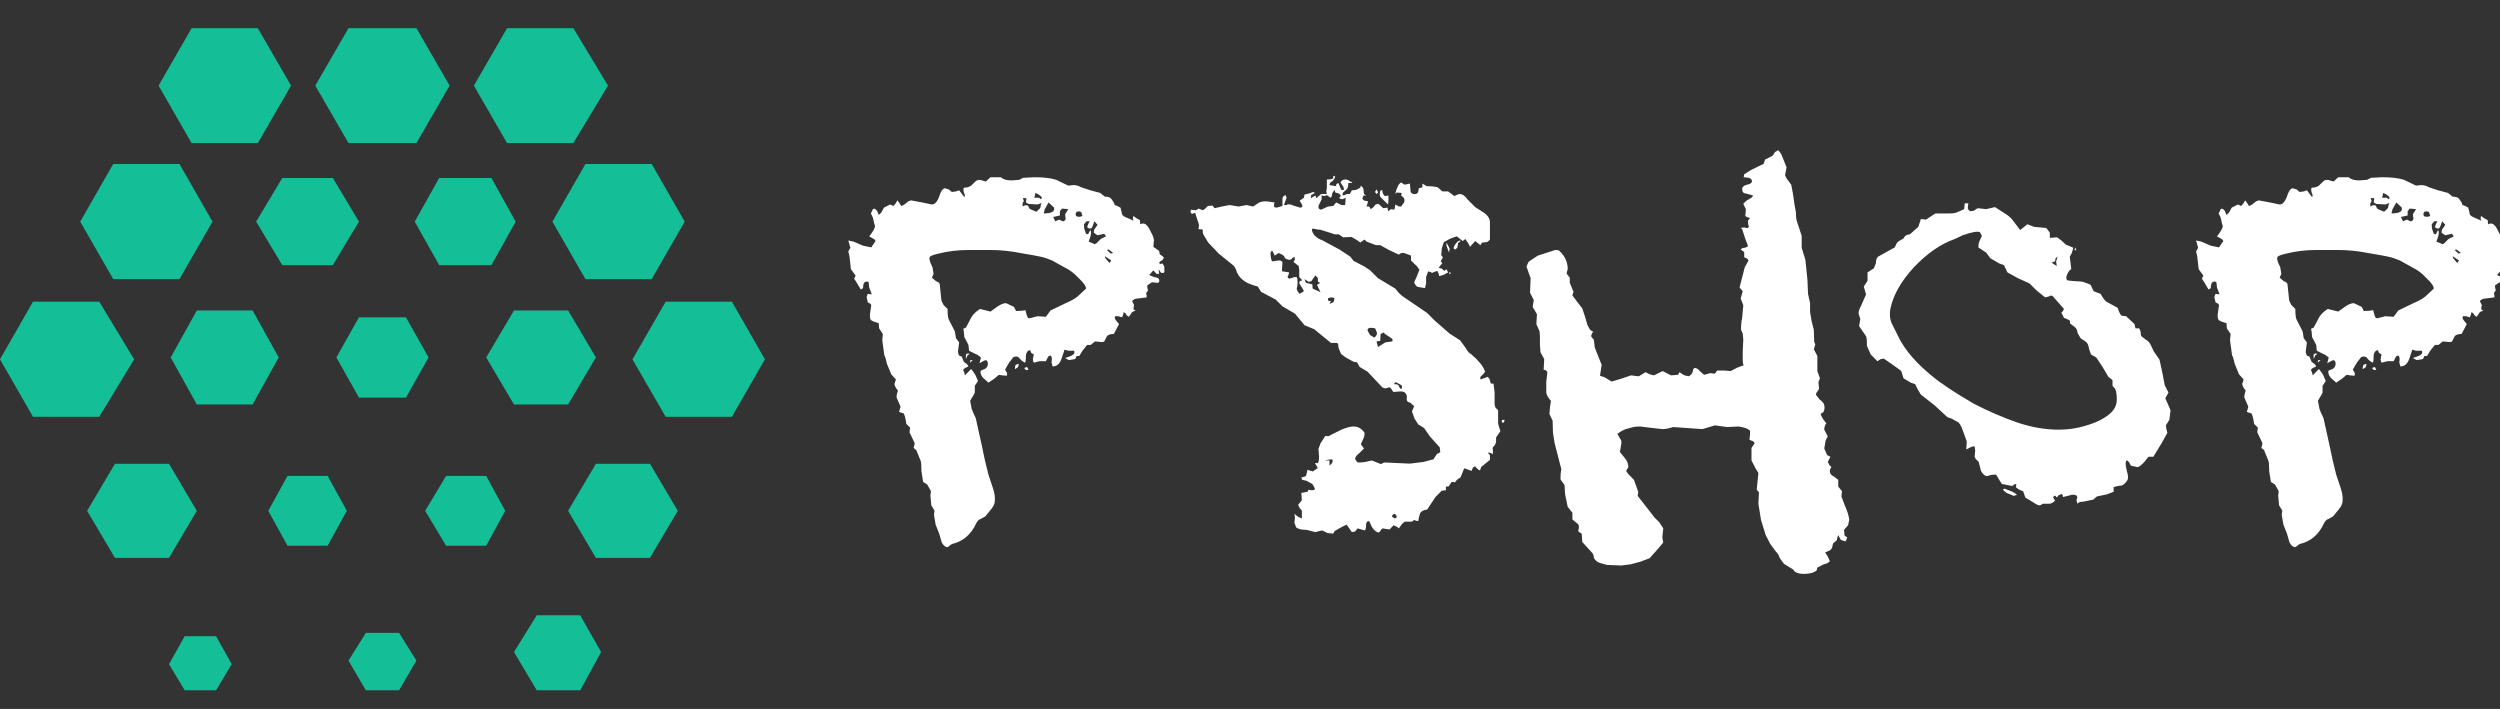 <svg xmlns="http://www.w3.org/2000/svg" viewBox="0 0 134 38" width="134" height="38">
	<rect x="0" y="0" width="134" height="38" fill="#333333" stroke="none"/>
	<style>
		tspan { white-space:pre }
		.shp0 { fill: #14bf98 } 
	</style>
	<path id="Layer" class="shp0" d="M5.32 16.17L1.77 16.17L0 19.26L1.77 22.34L5.32 22.34L7.19 19.26L5.32 16.17Z" />
	<path id="Layer" class="shp0" d="M9.62 8.79L6.07 8.79L4.3 11.88L6.07 14.96L9.62 14.96L11.39 11.88L9.62 8.79Z" />
	<path id="Layer" class="shp0" d="M13.82 1.51L10.27 1.51L8.5 4.59L10.27 7.67L13.82 7.67L15.6 4.59L13.82 1.51Z" />
	<path id="Layer" class="shp0" d="M22.32 1.51L18.68 1.51L16.9 4.59L18.68 7.67L22.32 7.67L24.1 4.59L22.32 1.51Z" />
	<path id="Layer" class="shp0" d="M17.84 9.54L15.13 9.54L13.73 11.88L15.13 14.21L17.84 14.21L19.24 11.88L17.84 9.54Z" />
	<path id="Layer" class="shp0" d="M26.34 9.54L23.54 9.54L22.23 11.88L23.54 14.21L26.34 14.21L27.64 11.88L26.34 9.54Z" />
	<path id="Layer" class="shp0" d="M17.56 25.51L15.41 25.51L14.38 27.38L15.41 29.25L17.56 29.25L18.59 27.38L17.56 25.51Z" />
	<path id="Layer" class="shp0" d="M26.06 25.51L23.91 25.51L22.79 27.38L23.91 29.25L26.06 29.25L27.08 27.38L26.06 25.51Z" />
	<path id="Layer" class="shp0" d="M21.39 33.92L19.61 33.92L18.68 35.41L19.61 37L21.39 37L22.32 35.41L21.39 33.92Z" />
	<path id="Layer" class="shp0" d="M30.73 1.51L27.18 1.51L25.4 4.59L27.18 7.67L30.73 7.67L32.59 4.59L30.73 1.51Z" />
	<path id="Layer" class="shp0" d="M13.54 16.64L10.55 16.64L9.15 19.16L10.55 21.68L13.54 21.68L14.94 19.16L13.54 16.64Z" />
	<path id="Layer" class="shp0" d="M30.45 16.64L27.55 16.64L26.06 19.16L27.55 21.68L30.45 21.68L31.94 19.16L30.45 16.64Z" />
	<path id="Layer" class="shp0" d="M21.76 17.01L19.24 17.01L18.03 19.16L19.24 21.31L21.76 21.31L22.97 19.16L21.76 17.01Z" />
	<path id="Layer" class="shp0" d="M34.93 8.79L31.38 8.79L29.61 11.88L31.38 14.96L34.93 14.96L36.7 11.88L34.93 8.79Z" />
	<path id="Layer" class="shp0" d="M9.06 24.86L6.16 24.86L4.67 27.38L6.16 29.9L9.06 29.9L10.55 27.38L9.06 24.86Z" />
	<path id="Layer" class="shp0" d="M11.58 34.1L9.9 34.1L9.06 35.6L9.9 37L11.58 37L12.42 35.6L11.58 34.1Z" />
	<path id="Layer" class="shp0" d="M39.23 16.17L35.68 16.17L33.9 19.26L35.68 22.34L39.23 22.34L41 19.26L39.23 16.17Z" />
	<path id="Layer" class="shp0" d="M34.84 24.86L31.94 24.86L30.45 27.38L31.94 29.9L34.84 29.9L36.33 27.38L34.84 24.86Z" />
	<path id="Layer" class="shp0" d="M31.1 32.98L28.77 32.98L27.55 34.95L28.77 37L31.1 37L32.22 34.95L31.1 32.98Z" />
	<path id="PShop " fill="#ffffff" d="M62.41 14.35L62.41 14.6Q62.38 14.63 62.24 14.63L62.1 14.43L62.13 14.68L61.99 14.68L61.82 14.49L61.6 14.74L61.85 14.85Q62.19 14.88 62.13 15.1L62.08 15.16L61.74 15.13L61.49 15.3Q61.49 15.47 61.54 15.55L61.43 15.72Q61.46 15.78 61.46 15.86Q61.46 15.92 61.46 15.94L60.98 16Q60.79 16 60.68 16.14L60.79 16.36Q60.76 16.42 60.76 16.5Q60.76 16.56 60.76 16.59L60.87 16.64L60.68 16.73L60.51 16.98Q60.4 16.92 60.37 16.87Q60.37 16.81 60.23 16.73L60.2 16.87L60.14 17.01L59.95 16.95L59.78 16.95Q59.7 17.04 59.84 17.2L59.98 17.37L59.86 17.6L59.7 17.9Q59.44 17.9 59.33 18.02L59.19 18.3Q59.14 18.35 58.91 18.32L58.69 18.3L58.46 18.49L58.27 18.49L58.02 18.8L57.85 19.08L57.71 19.08Q57.65 19.25 57.6 19.25L57.43 19.28L57.29 19.3L57.09 19.19L57.4 19.08Q57.65 18.97 57.57 18.8L57.26 18.8L57.06 18.74L56.9 19.22Q56.76 19.64 56.42 19.64L56.36 19.42Q56.42 19.16 56.31 19.05Q56.2 19.08 56.17 19.14L56.06 19.36L55.94 19.36L55.72 19.36L55.41 19.44Q55.36 19.33 55.36 19.25L55.41 19L55.27 18.91L55.22 18.77Q55.05 18.77 54.99 19.02Q54.99 19.39 54.94 19.44Q54.77 19.36 54.66 19.22Q54.54 19.05 54.32 19.14L54.1 19.42L53.87 19.81L53.98 20Q53.98 20.12 53.96 20.14L53.73 20.12L53.54 20.09L53.28 20.31L52.98 20.51Q52.78 20.34 52.67 20.23Q52.5 19.98 52.58 19.86L52.78 19.78Q52.95 19.7 52.95 19.47Q52.92 19.25 52.75 19.33L52.5 19.47L52.58 19.16Q52.42 19.02 52.28 18.97L51.94 18.8L51.91 18.49L51.69 18.07L51.66 17.76L51.63 17.62Q51.8 17.57 51.8 17.51L52.08 16.98Q52.25 16.73 52.53 16.56L53.09 16.7L53.48 16.42Q53.73 16.25 53.93 16.25L54.35 16.45L54.46 16.67Q54.8 16.67 54.96 16.62Q55.02 16.9 55.1 17.04L55.19 17.06L55.61 16.95L56.06 16.98L56.31 16.64L57.12 16.25Q57.65 16.03 57.88 15.78L58.21 15.47Q58.21 15.27 57.82 14.91Q57.46 14.52 57.09 14.35L56.39 13.96Q56.06 13.82 55.78 13.76Q55.52 13.7 54.68 13.56Q53.87 13.4 53.09 13.4L51.91 13.4Q51.07 13.4 50.32 13.59Q49.92 13.68 49.84 13.76Q49.76 13.9 49.98 14.32L50.04 14.68L49.95 14.88Q50.12 15.05 50.23 15.1Q50.34 15.13 50.37 15.24L50.46 16.11L50.57 16.34L50.79 16.56Q50.79 16.98 50.85 17.12L51.18 17.76L51.24 18.13L51.41 18.35L51.35 18.83Q51.35 19 51.44 19.08L51.55 19.11L51.66 19.39L51.8 19.5Q51.86 19.53 51.91 19.64L51.74 19.72Q51.63 19.78 51.63 19.84L51.69 19.98L51.72 20.12L52.05 19.78Q52.11 19.84 52.16 19.92Q52.22 19.98 52.3 20.14L52.42 20.42L52.25 20.68L52.25 21.04Q52.16 21.24 52.11 21.29L52 21.49Q52.05 21.71 52.08 21.91Q52.14 22.08 52.3 22.41L52.64 23.95L52.78 24.62L52.98 25.44L53.23 26.19Q53.37 26.61 53.31 26.95Q53.28 27.03 53.26 27.09Q53.26 27.12 53.09 27.34L52.81 27.68L52.56 27.82Q52.44 27.84 52.33 28.04Q51.91 28.96 51.02 29.16L50.79 29.33Q50.62 29.33 50.48 29.08L50.34 28.6L50.15 28.12L50.06 27.59L50.09 27.37L49.92 27.09L49.87 26.56L49.9 26.33L49.7 25.97L49.48 25.83L49.39 25.27Q49.39 24.79 49.34 24.68L49.11 24.12L48.97 24.01L49.03 23.76L48.75 23.17L48.78 22.92L48.58 22.72Q48.52 22.3 48.44 22.16L48.19 22.08L48.27 21.8L48.05 21.29L48.08 21.1L48.13 20.93Q47.99 20.79 47.94 20.59L48.02 20.34L47.77 20.06L47.54 19.5Q47.46 19.11 47.4 19.05L47.29 18.24L47.32 17.9L47.12 17.6L47.1 17.32Q46.76 17.23 46.68 17.15Q46.59 17.04 46.65 16.7L46.7 16.36Q46.65 16.25 46.59 16.25L46.51 16.2L46.45 15.92L46.51 15.75L46.73 15.78L46.59 15.41L46.56 15.13Q46.48 15.05 46.34 15.13Q46.26 15.22 46.26 15.44L46.14 15.52L45.89 15.1L45.78 14.94L45.86 14.77L45.61 14.43L45.53 13.73L45.47 13.48L45.58 13.28L45.47 12.89L45.75 12.95L46.26 13.17L46.7 13.26L46.93 12.92Q46.9 12.84 46.84 12.81L46.59 12.67Q46.9 12.28 46.9 12.11Q46.84 11.94 46.82 11.8Q46.79 11.63 46.68 11.44L46.79 11.21Q46.87 11.13 47.01 11.3L47.1 11.52Q47.24 11.41 47.26 11.35L47.38 11.13L47.71 10.96L47.88 11.04L47.99 10.93L48.1 10.74L48.22 10.9Q48.27 11.02 48.33 11.04Q48.5 10.96 48.55 10.9Q48.64 10.82 48.69 10.79Q48.78 10.76 48.83 10.74L49.42 10.85L49.95 10.96Q50.18 10.96 50.34 10.54Q50.46 10.12 50.65 10.09L50.85 10.15L51.02 10.29L51.24 10.26L51.41 10.2L51.69 10.57L51.72 10.46Q51.6 10.2 51.66 10.06Q51.91 10.06 52.05 9.95L52.28 9.73Q52.36 9.64 52.53 9.64L52.84 9.73L53.09 9.5L53.65 9.5Q53.82 9.67 54.21 9.67L54.63 9.64L54.85 9.53L55.44 9.5Q56.2 9.5 56.62 9.64L57.26 9.95L57.54 9.92Q57.74 9.92 57.96 10.04L58.44 10.2L58.97 10.34L59.22 10.54Q59.47 10.54 59.56 10.65L59.7 10.85L59.75 10.99L59.89 11.04L60.06 11.13L60.12 11.38Q60.12 11.55 60.31 11.63L60.56 11.74L60.76 11.83Q60.68 11.66 60.76 11.58L60.9 11.69L61.1 11.8L61.12 12.02Q61.29 11.94 61.4 12.02Q61.54 12.11 61.68 12.42Q61.85 12.72 61.85 12.89L61.82 13.23L62.13 13.45L62.16 13.62L62.38 13.79Q62.33 13.96 62.27 13.96Q62.13 14.04 62.13 14.1L62.19 14.15L62.3 14.12Q62.41 14.24 62.41 14.35ZM51.97 18.97L51.86 19.05L51.77 19.25L51.77 19Q51.86 18.91 51.97 18.97ZM54.6 19.5Q54.6 19.64 54.54 19.7Q54.52 19.72 54.46 19.75Q54.43 19.78 54.4 19.78Q54.4 19.64 54.43 19.58Q54.46 19.53 54.6 19.5ZM56.06 18.35L56.14 18.24L56.22 18.41L56.11 18.6L56.06 18.35ZM59.42 12.98Q59.44 13.09 59.42 13.14Q59.39 13.17 59.25 13.17Q59.22 13.09 59.22 13.03Q59.25 13 59.42 12.98ZM54.18 11.27L54.38 11.04L54.35 11.18L54.18 11.27ZM47.63 10.82L47.85 10.65L47.63 10.82ZM54.91 19.72L55.05 19.67L55.13 19.81L55.02 19.84Q54.91 19.78 54.91 19.72ZM58.69 13.17Q58.8 13.23 58.91 13.26Q58.74 13.23 58.69 13.17ZM47.74 11.18L47.8 11.18L47.77 11.32L47.68 11.21Q47.71 11.18 47.74 11.18ZM59.05 17.32L59.16 17.26Q59.19 17.29 59.19 17.43Q59.14 17.46 59.08 17.46L59.05 17.32ZM61.32 14.63L61.43 14.85L61.32 14.63ZM57.57 12.14L57.62 12.36L57.57 12.14ZM47.6 12.02Q47.6 12.16 47.57 12.19Q47.43 12.19 47.4 12.14Q47.32 12.05 47.43 12Q47.57 12 47.6 12.02ZM55.13 19.64L55.24 19.42L55.13 19.64ZM60.54 15.78L60.7 15.66L60.54 15.78ZM51.24 10.51L51.32 10.46L51.18 10.6L51.24 10.51ZM56.5 19.19L56.62 19.08L56.5 19.19ZM52.05 19.3L52.14 19.3L52.08 19.36L52 19.44L52 19.33Q52.02 19.3 52.05 19.3ZM54.74 10.4L54.82 10.37L54.77 10.48L54.74 10.4ZM56.98 11.72L57.01 11.58L56.98 11.72ZM51.66 18.72L51.74 18.6L51.66 18.72ZM47.63 11.83L47.66 11.69L47.63 11.83ZM57.65 12.75L57.57 12.81L57.57 12.7L57.65 12.75ZM50.68 10.68L50.85 10.65L50.68 10.68ZM59 13.06L59.08 13L59 13.06ZM52.11 19.11L52.14 19.02L52.11 19.11ZM57.01 12L57.12 12.02L57.01 12ZM61.4 14.24L61.54 14.26L61.52 14.35L61.38 14.32L61.4 14.24ZM56.2 19.58L56.28 19.53L56.2 19.58ZM49.62 13.96L49.64 13.84L49.62 13.96ZM47.04 12.84L47.18 12.81L47.04 12.84ZM53.56 19.44L53.56 19.44ZM55.55 18.88L55.66 18.88L55.55 18.88ZM48.36 21.94L48.38 21.85L48.36 21.94ZM55.08 11.44L55.1 11.32L55.08 11.44ZM59.22 10.74L59.36 10.74L59.22 10.74ZM55.24 19.36L55.3 19.3L55.24 19.36ZM58.27 11.74L58.3 11.66L58.27 11.74ZM61.77 14.35L61.77 14.35ZM61.77 14.35L61.77 14.35ZM50.76 17.6L50.82 17.54L50.76 17.6ZM52.92 19.92L52.92 19.92ZM52.92 19.92L52.92 19.92ZM52.92 19.92L52.92 19.92ZM52.92 19.92L52.92 19.92ZM52.92 19.92L52.92 19.92ZM52.92 19.92L52.92 19.92ZM56.06 11.88L56.06 11.88ZM57.37 12L57.43 12.05L57.37 12ZM57.99 11.8L57.99 11.8ZM53.9 20.03L53.9 20.03ZM57.26 11.88L57.26 11.88ZM59.42 12.75L59.42 12.75ZM55.97 19.72L55.97 19.72ZM60.45 17.09L60.45 17.09ZM53.54 10.79L53.59 10.85L53.54 10.79ZM54.77 10.6L54.77 10.6ZM60.65 11.52L60.7 11.58L60.65 11.52ZM54.38 11.58L54.38 11.58ZM47.57 11.63L47.57 11.63ZM47.49 11.58L47.49 11.58ZM56.62 11.32L56.62 11.32ZM61.82 14.99L61.82 14.99ZM60.06 17.32L60.06 17.32ZM56.78 18.83L56.78 18.83ZM61.91 14.12L61.91 14.12ZM62.13 14.21L62.13 14.21ZM58.02 11.58L57.96 11.38Q57.88 11.3 57.71 11.35L57.65 11.46L57.68 11.58Q57.82 11.66 58.02 11.58ZM59 12.81L59.28 12.67L59.19 12.53L58.83 12.61Q58.69 12.53 58.63 12.47Q58.63 12.3 58.69 12.25L58.83 12.05L58.66 11.86L58.58 12.08Q58.52 12.25 58.46 12.25Q58.38 12.25 58.32 12.22Q58.3 12.19 58.27 12.16Q58.35 11.94 58.41 11.86L58.24 11.86L58.1 12.02Q58.1 12.22 58.13 12.3L58.21 12.53L58.32 12.56L58.44 12.33Q58.52 12.42 58.44 12.7L58.35 12.95L58.69 13.09Q58.8 13.03 58.83 12.98L59 12.81ZM59.53 13.59L59.67 13.56L59.42 13.37L59.33 13.4L59.53 13.59ZM57.09 11.49L57.26 11.21L56.92 11.18L56.81 11.32L56.81 11.55L56.45 11.63L56.56 11.86L56.78 11.77L56.95 11.86Q57.06 11.88 57.12 11.74L57.09 11.49ZM59.47 14.1L59.56 13.96L59.22 13.73L59.25 13.84L59.47 14.1ZM56.5 11.13L56.2 10.85L56.08 11.07L56 11.21L55.94 11.44Q56.2 11.44 56.36 11.38Q56.53 11.32 56.5 11.13ZM55.69 10.6L55.8 10.68Q55.89 10.6 55.78 10.51Q55.66 10.4 55.5 10.34L55.44 10.6L55.69 10.6ZM55.83 10.88L55.61 10.96L55.13 10.93L54.99 10.85L55.02 10.62L54.82 10.62L54.88 10.76L54.8 10.93L54.82 11.07Q54.96 10.96 55.1 11.02Q55.16 11.18 55.22 11.21L55.55 11.35L55.75 11.16Q55.78 11.1 55.78 11.02Q55.8 10.93 55.83 10.88ZM75.85 9.81L75.85 9.81ZM78.29 12.92L78.15 13.03L78.12 13.26Q78.04 13.37 77.98 13.37Q77.84 13.31 78.01 13.09Q78.18 12.84 78.29 12.92ZM77.7 13.31L77.67 13.54L77.53 13.17L77.53 13L77.7 13.31ZM74.23 10.51L74.42 10.48L74.42 10.74L74.4 10.96L74 10.57Q73.92 10.48 73.98 10.23L74.09 10.18Q74.09 10.4 74.23 10.51ZM80.3 22.72L80.42 23.11L80.19 23.45L80.19 23.7Q80.14 23.87 80.08 23.9L80 24.01Q80.02 24.09 80.02 24.2Q80.02 24.32 80.02 24.34L79.91 24.29Q79.88 24.26 79.74 24.26L79.86 24.4L79.86 24.65L79.38 25.04Q79.38 25.1 79.35 25.16Q79.32 25.18 79.3 25.21Q79.13 25.1 79.07 24.99Q78.96 25.04 78.93 25.1L78.88 25.24L78.65 25.16L78.48 25.1L78.29 25.58L78.09 25.72L77.98 25.86Q77.95 25.83 77.81 25.83L77.64 26.08L77.5 26.08L77.5 26.28L77.28 26.3L76.94 26.64L76.5 27.31Q76.27 27.34 76.16 27.45Q76.08 27.54 76.02 27.93Q75.91 27.93 75.8 27.87L75.68 27.96L75.29 27.96Q75.15 28.07 75.12 28.12L74.98 28.32Q74.9 28.24 74.82 28.21Q74.73 28.18 74.7 28.15L74.48 28.38L74.09 28.32L73.92 28.54Q73.72 28.54 73.53 28.24L73.39 27.93Q73.22 27.93 73.22 28.15Q73.22 28.32 73.19 28.38Q73.16 28.4 73.14 28.43L72.77 28.32L72.63 28.49L72.46 28.52L72.18 28.12L71.93 28.24L71.54 28.46L71.46 28.6L71.15 28.57L70.87 28.43L70.5 28.52L70.03 28.4Q69.61 28.4 69.47 28.26L69.38 28.01L69.41 27.73L69.38 27.54L69.55 27.68Q69.61 27.73 69.78 27.79L69.78 27.37L69.66 27.23L69.58 27.06L69.78 26.81L69.75 26.42L70.08 26.36L70.14 26.25Q70.45 26.33 70.48 26.19Q70.39 26 70.34 25.94L70.03 25.77L69.8 25.72L69.75 25.6L70 25.52L70.03 25.41L70.08 25.18L70.36 25.27L70.62 25.1Q70.62 25.02 70.56 24.96L70.48 24.82L70.64 24.82Q70.7 24.76 70.7 24.46L70.67 24.06L70.78 23.76L71.04 23.36Q71.2 23.42 71.34 23.31L71.9 23.03Q72.3 22.86 72.55 22.86Q72.91 22.86 73.14 23.2Q73.14 23.39 73.08 23.5L72.94 23.81L73.11 24.04L72.86 24.29Q72.66 24.43 72.63 24.6Q72.72 24.74 72.77 24.79Q73.05 24.79 73.19 24.76L73.53 24.68L74.03 24.88Q74.12 24.79 74.26 24.79L74.9 24.82L75.57 24.85L76.3 24.76L76.83 24.62L77.03 24.32Q77.08 24.32 77.11 24.29Q77.17 24.26 77.2 24.23L77.17 23.98L76.64 23.39L76.33 22.94L76.02 22.75L75.82 22.44L75.68 22.05L75.8 21.77L75.57 21.57Q75.4 21.57 75.4 21.38Q75.43 21.18 75.35 21.1Q75.29 20.98 75.07 20.98L74.68 21.01L74.59 20.87L74.51 20.76Q74.31 20.79 74.26 20.82Q74.12 20.79 74.09 20.76L73.3 19.92L72.88 19.67L72.74 19.42L72.55 19.39L72.13 19.16L71.88 18.97L71.74 18.63Q71.74 18.46 71.71 18.41Q71.68 18.41 71.65 18.38L71.34 18.38L70.92 18.04L70.45 17.65L69.92 17.43L69.41 16.81L68.74 16.42L68.38 16.06L67.59 15.64L67.42 15.36Q66.92 15.22 66.75 15.1Q66.44 14.91 66.3 14.6Q66.22 14.29 66.05 14.18L65.32 13.59L64.76 13L64.48 12.53L64.46 12.3L64.23 12.28Q64.26 12.22 64.26 12.14Q64.26 12.05 64.26 12.02L64.15 11.69L64.06 11.41L63.9 11.46Q63.76 11.41 63.84 11.24L64.09 11.27L64.26 11.18L64.46 11.27L64.57 11.21L64.74 11.04L64.99 11.02L65.1 11.16L65.49 11.07L65.91 10.99L66.39 11.07L66.81 10.99L67.17 11.07L67.42 10.9Q67.56 10.79 67.87 10.79L68.32 10.85Q68.29 10.9 68.29 10.99Q68.29 11.07 68.29 11.1L68.43 11.13L68.74 11.04L68.74 10.65Q68.74 10.51 68.91 10.46L68.96 10.6L68.82 10.99L68.94 10.99Q69.08 10.9 69.33 11.02L69.69 11.13Q69.83 11.13 69.8 10.99L69.66 10.76L69.89 10.6L69.92 10.43L70.17 10.37L70.39 10.29L70.48 10.34L70.28 10.46Q70.25 10.57 70.28 10.62Q70.34 10.57 70.5 10.48L70.56 10.62L70.81 10.4L71.12 10.4L71.09 10.29L71.12 10.04L71.12 9.62Q71.4 9.62 71.46 9.56L71.46 9.45L71.54 9.42Q71.6 9.53 71.43 9.7Q71.26 9.78 71.26 9.92L71.62 9.98L71.62 9.87L71.74 9.81L71.88 10.15Q71.96 10.23 72.04 10.15Q72.02 10.01 71.96 9.95L71.85 9.78Q71.93 9.62 72.1 9.62Q72.27 9.62 72.41 9.76L72.49 9.73L72.44 9.81L72.27 9.81Q72.27 10.06 72.18 10.15L71.99 10.32Q71.96 10.34 71.96 10.48Q72.1 10.46 72.18 10.4L72.35 10.4L72.46 10.2Q72.66 10.2 72.74 10.15L72.91 10.06L72.94 9.95Q73.08 10.06 73.08 10.15L73.11 10.4L73.22 10.48L73.08 10.48L73.02 10.65Q73.11 10.76 73.16 10.76L73.33 10.79L73.25 11.07L73.39 11.07L73.47 11.21Q73.61 11.13 73.67 11.04Q73.72 10.93 73.89 10.93L74.14 11.16L74.37 11.13L74.4 11.32L74.56 11.21L74.73 11.24L74.76 11.16L74.79 10.96L74.93 11.04Q74.96 11.07 75.1 11.07L75.26 10.85Q75.32 10.68 75.21 10.57L75.1 10.48Q75.12 10.46 75.12 10.43L75.12 10.34L74.87 10.32L74.79 10.4Q74.82 10.2 74.9 10.04Q74.98 9.84 75.1 9.78L75.29 9.9L75.57 9.84L75.6 10.2Q75.6 10.43 75.91 10.4Q76.02 10.32 76.02 10.26L76.05 10.09L76.24 10.04L76.24 9.84L76.47 9.98Q76.83 9.98 77.06 10.04L77.31 10.26L77.62 10.26L77.81 10.4L77.95 10.51L78.06 10.46Q78.09 10.43 78.23 10.4Q78.46 10.4 78.65 10.68L79.07 11.1L79.55 11.41Q79.83 11.6 79.86 11.88L79.86 12.84Q79.74 12.98 79.66 12.98L79.44 13L79.35 13.14L79.07 12.92L78.79 13.23L78.71 13.06L78.54 12.81L78.4 12.92L78.09 12.67Q77.81 12.75 77.7 12.81L77.39 12.98L77.28 13.31L77.25 13.68L77.34 13.79L77.22 14.01L77.31 14.1L77.11 14.35L77.28 14.4L77.42 14.52L77.53 14.43L77.62 14.6L77.36 14.74L77.14 14.8Q77.11 14.63 77.08 14.6Q77.06 14.54 77.03 14.52L76.75 14.63Q76.69 14.57 76.64 14.57Q76.58 14.57 76.55 14.54L76.44 14.85L76.44 15.19L76.38 15.44L75.99 15.38Q75.85 15.3 75.8 15.13L75.94 14.82L76.08 14.46Q75.96 14.26 75.85 14.18L75.63 13.96L75.63 13.7L75.26 13.56Q75.07 13.54 74.98 13.65L74.45 13.4L73.98 13.14L73.75 13.14L73.25 12.95L73.14 12.84L72.91 13L72.72 12.86L72.44 12.7L71.99 12.72L71.76 12.56L71.54 12.56L71.37 12.5L70.92 12.36Q70.78 12.3 70.62 12.3Q70.48 12.28 70.36 12.25Q70.25 12.33 70.45 12.61Q70.7 12.84 70.84 12.86L71.79 13.37L72.38 13.76L72.55 13.98L73.14 14.29L73.44 14.49L73.86 14.91L74.79 15.47Q75.04 15.8 75.24 15.92L76.5 16.78L76.92 17.2L77.7 17.88L78.26 18.24L78.51 18.58L78.71 18.88Q78.85 18.97 78.99 19.11Q79.13 19.22 79.24 19.36Q79.49 19.61 79.6 19.92Q79.52 20.06 79.41 20.14Q79.32 20.2 79.35 20.34L79.74 20.2Q79.86 20.31 79.86 20.4L79.91 20.56L80.05 20.56L80.11 21.01L80.11 21.68Q80.14 21.82 80.16 21.85L80.3 21.99L80.3 22.72ZM73.98 29.19L74.03 29.24L73.98 29.19ZM76.02 11.6L75.99 11.8L75.82 11.94Q75.82 11.8 75.85 11.74Q75.88 11.69 76.02 11.6ZM73.86 10.32L73.78 10.4L73.7 10.29L73.78 10.15Q73.86 10.26 73.86 10.32ZM71.54 11.3L71.57 11.41L71.43 11.55L71.43 11.32Q71.48 11.3 71.54 11.3ZM74.26 27.51L74.28 27.31L74.26 27.51ZM80.64 22.5Q80.64 22.58 80.61 22.64L80.5 22.66L80.5 22.52Q80.58 22.5 80.64 22.5ZM72.55 10.88L72.66 10.65L72.55 10.88ZM77.34 26.02L77.25 26L77.28 25.8L77.39 25.94Q77.39 26.02 77.34 26.02ZM75.52 27.65L75.63 27.62L75.71 27.76L75.6 27.79Q75.52 27.7 75.52 27.65ZM74.54 17.96L74.4 17.88L74.48 17.85L74.54 17.96ZM73.3 17.46L73.44 17.2L73.3 17.46ZM69.02 13.62L69.05 13.42L69.02 13.62ZM73.78 18.21L73.81 18.13L73.78 18.21ZM74.48 20.62L74.56 20.45L74.51 20.54L74.48 20.62ZM76.86 11.86L76.89 11.58L76.86 11.86ZM67.73 13.84L67.9 13.84L67.82 13.98L67.73 13.84ZM74.65 10.26L74.65 10.48L74.65 10.26ZM70.7 28.24L70.73 28.38L70.7 28.24ZM69.22 14.29L69.22 14.46L69.22 14.29ZM74.34 28.04L74.37 27.96L74.34 28.04ZM75.52 12.02L75.66 11.97L75.52 12.02ZM74.48 27.51L74.54 27.4L74.48 27.51ZM71.18 10.23L71.29 10.26L71.18 10.23ZM70.9 9.7L70.9 9.81L70.9 9.7ZM73.11 11.02L73.16 10.9L73.11 11.02ZM75.52 11.07L75.54 10.93L75.52 11.07ZM76.41 9.7L76.47 9.81L76.41 9.7ZM77.7 14.57L77.78 14.66L77.67 14.68L77.7 14.57ZM74.65 10.85L74.68 10.99L74.65 10.85ZM70.17 26.42L70.28 26.36L70.17 26.42ZM69.1 15.24L69.22 15.19L69.1 15.24ZM73.19 10.06L73.22 9.98L73.19 10.06ZM71.26 11.32L71.29 11.21L71.26 11.32ZM72.94 10.26L73.02 10.18L72.94 10.26ZM72.86 18.94L72.88 18.86L72.86 18.94ZM74.79 18.18L74.82 18.02L74.79 18.18ZM72.38 16.56L72.41 16.45L72.38 16.56ZM67.84 13.68L67.93 13.7L67.84 13.68ZM69.5 13.96L69.52 13.84L69.5 13.96ZM80.39 21.43L80.42 21.35L80.39 21.43ZM69.22 13.28Q69.19 13.34 69.19 13.4Q69.19 13.31 69.22 13.28ZM73.44 10.34L73.5 10.26L73.44 10.34ZM74.7 11.44L74.73 11.32L74.7 11.44ZM68.94 14.29L68.99 14.18L68.94 14.29ZM72.16 11.1L72.18 11.02L72.16 11.1ZM68.32 10.54L68.32 10.54ZM69.66 10.43L69.78 10.4L69.66 10.43ZM75.43 11.38L75.54 11.38L75.43 11.38ZM69.75 14.43L69.78 14.35L69.75 14.43ZM69.36 14.63L69.38 14.54L69.36 14.63ZM74.23 10.26L74.34 10.26L74.23 10.26ZM77.28 26.22L77.28 26.22ZM77.28 26.22L77.28 26.22ZM77.28 26.22L77.28 26.22ZM77.28 26.22L77.28 26.22ZM77.28 26.22L77.28 26.22ZM77.28 26.22L77.28 26.22ZM77.28 26.22L77.28 26.22ZM77.28 26.22L77.28 26.22ZM77.28 26.22L77.28 26.22ZM77.28 26.22L77.28 26.22ZM77.28 26.22L77.28 26.22ZM77.28 26.22L77.28 26.22ZM77.28 26.22L77.28 26.22ZM71.06 26.19L71.06 26.19ZM66.98 12.67L66.98 12.67ZM73.86 12.61L73.86 12.61ZM73.3 12.61L73.3 12.61ZM72.35 12.75L72.35 12.75ZM76.66 9.81L76.66 9.81ZM75.71 12.11L75.71 12.11ZM67.54 12.53L67.54 12.53ZM76.19 10.76L76.19 10.76ZM69.47 10.68L69.47 10.68ZM70.17 9.95L70.17 9.95ZM75.63 10.43L75.63 10.43ZM76.69 10.15L76.75 10.2L76.69 10.15ZM72.77 10.32L72.83 10.37L72.77 10.32ZM80.33 21.8L80.33 21.8ZM68.43 10.43L68.43 10.43ZM66.89 10.51L66.89 10.51ZM75.63 11.24L75.63 11.24ZM69.13 14.52L69.13 14.52ZM77.9 25.91L77.95 25.97L77.9 25.91ZM74.26 17.79L74.26 17.79ZM68.66 14.29L68.66 14.29ZM67.9 14.24L67.96 14.29L67.9 14.24ZM70.9 15.16L70.9 15.16ZM74.12 9.56L74.12 9.56ZM67.65 13.03L67.7 13.09L67.65 13.03ZM67.45 13.26L67.45 13.26ZM68.82 14.12L68.82 14.12ZM69.3 27.09L69.3 27.09ZM72.1 10.99L72.13 10.6L71.96 10.68L71.82 10.65L71.79 10.57L71.88 10.51Q71.82 10.4 71.76 10.37L71.57 10.32L71.54 10.18Q71.43 10.29 71.4 10.4Q71.4 10.48 71.37 10.54Q71.34 10.57 71.32 10.6L71.12 10.46Q71.09 10.48 70.95 10.51L70.84 10.46L70.84 10.68L70.67 11.04Q70.64 11.21 70.81 11.24L71.18 11.07L71.46 11.04L71.62 10.85L71.9 10.99L72.1 10.99ZM74.26 18.35L74.62 18.3Q74.7 18.21 74.54 18.1L74.23 17.9L74.17 17.82L74 17.9L73.98 18.27L73.78 18.3L73.86 18.6L74.26 18.35ZM73.81 17.85L73.72 17.62Q73.67 17.57 73.47 17.57Q73.3 17.57 73.3 17.71Q73.39 17.9 73.44 17.96L73.67 18.1Q73.81 17.96 73.81 17.85ZM71.54 15.97L71.34 15.94Q71.2 15.97 71.18 16L71.18 16.11L71.34 16.14L71.26 16.28Q71.4 16.25 71.46 16.2Q71.51 16.14 71.51 16.08Q71.51 16 71.54 15.97ZM70.36 15.47L70.78 15.66L70.59 15.27L70.76 15.16L70.64 15.1L70.64 14.91Q70.56 14.8 70.5 14.77L70.28 15.08L70.14 15.1L69.92 14.96L70 15.16L70.34 15.24L70.36 15.47ZM69.66 15.75L69.89 15.61Q69.8 15.41 69.75 15.36L69.64 15.19L69.66 15.08L69.8 15.02L69.64 14.85L69.64 14.49L69.61 14.26L69.33 14.04L69.41 13.9L69.38 13.76Q69.24 13.84 69.22 13.9L69.1 13.93L68.91 13.87L68.8 13.7Q68.74 13.65 68.54 13.56L68.32 13.7L68.26 13.56L68.18 13.42L68.1 13.54Q68.1 13.84 68.18 14.01L68.54 13.96Q68.63 13.96 68.66 13.98Q68.71 14.01 68.74 14.04L68.71 14.54L69.1 14.6L69.05 14.77Q68.96 14.85 69.1 14.94L69.3 14.88Q69.36 14.85 69.41 14.85Q69.47 14.85 69.5 14.85Q69.55 14.91 69.55 15.13Q69.55 15.36 69.5 15.47Q69.52 15.52 69.55 15.61Q69.58 15.66 69.66 15.75ZM75.12 20.65L74.82 20.48L74.7 20.59Q74.9 20.59 74.96 20.65L75.04 20.82Q75.12 20.84 75.15 20.82Q75.15 20.68 75.12 20.65ZM74.62 27.7L74.76 27.79L74.87 27.73Q74.84 27.56 74.73 27.54L74.65 27.59Q74.62 27.62 74.62 27.65L74.62 27.7ZM71.37 24.62L71.12 24.65L71.04 24.68L71.26 24.68L71.26 24.96L71.4 24.82Q71.48 24.65 71.37 24.62ZM95.56 8.47L95.76 8.97L95.68 9.39Q95.76 9.59 95.82 9.64L96.01 9.9L96.1 10.37L96.18 10.93L96.26 11.38Q96.26 11.72 96.32 11.88L96.57 12.64L96.57 13.28L96.77 13.93L96.88 15.02L96.91 15.75L97.02 16.25L97.02 16.73L97.1 17.2L97.22 17.68L97.24 18.32L97.3 18.46L97.22 18.72L97.41 19.08L97.41 19.89L97.55 20.28L97.47 20.48L97.5 20.84Q97.44 20.98 97.38 21.01L97.33 21.15L97.52 21.4Q97.75 21.57 97.78 21.71Q97.83 21.96 97.72 22.1L97.58 22.19Q97.66 22.38 97.72 22.47L97.89 22.69Q97.78 22.83 97.78 23.03L97.97 23.39L97.86 23.59L97.78 24.04L97.94 24.4L98.11 24.48L97.97 24.76L98.06 24.93L98.17 25.04Q98.08 25.13 98.08 25.27Q98.08 25.44 98.31 25.55L98.53 25.72L98.53 26.08L98.73 26.33L98.7 26.61L98.9 27.14Q99.06 27.48 99.12 27.84L99.06 28.15L98.84 28.4L98.87 28.71L99.01 28.8Q98.98 28.94 98.92 29.02L98.67 28.94L98.53 28.68L98.48 28.82L98.45 28.96L98.25 29.13L98.2 29.36Q98.14 29.47 98.08 29.5L97.83 29.61L97.97 29.83L98.08 30.08Q98.03 30.14 97.92 30.2Q97.83 30.22 97.75 30.25L97.41 30.42L97.38 30.56Q97.19 30.76 96.68 30.76Q96.35 30.76 96.18 30.62L96.12 30.53L95.62 30.22L95.4 29.92Q95.31 29.66 95.2 29.58L94.89 29.16L94.64 28.68L94.39 27.87L94.25 27L94.28 26.39L94.16 26.25L94.25 25.35L94.11 25.13L93.88 24.68L93.88 24.01L94.05 23.76Q94 23.64 93.88 23.62Q93.8 23.59 93.77 23.56L93.8 23.31L93.8 23.08Q93.63 22.92 93.18 22.86L92.57 22.89L91.92 22.8L91.25 23L89.68 22.89Q89.35 23 89.1 23L88.4 22.92L87.92 22.86Q87.61 22.86 87.44 22.92L87.14 23Q86.94 23.08 86.86 23.14Q86.77 23.2 86.69 23.25L86.83 23.5Q86.91 23.59 86.91 23.73L86.83 24.23L87.08 24.54Q87.28 24.76 87.28 25.04L87.16 25.24Q87.28 25.44 87.36 25.49L87.58 25.72L87.81 26.36L87.78 26.58L88.7 27.76L88.93 27.98L89.15 28.32L89.1 28.8L89.15 29.08L88.82 29.47L88.42 29.92L87.92 30.11L87.39 30.25L86.91 30.31L86.13 30.28L85.74 30.17Q85.51 30.08 85.43 29.89Q85.43 29.72 85.32 29.61L84.81 29.05L84.78 28.6Q84.64 28.54 84.59 28.46Q84.67 28.21 84.59 28.1L84.28 27.84L84.28 27.48L84.03 27.17L83.89 26.5L83.86 26L83.64 25.69Q83.64 25.35 83.69 25.16L83.33 23.76L83.24 23.2L83.22 22.55L83.05 22.19L83.08 21.82L83.13 21.49Q82.91 21.24 82.88 21.04L82.88 20.45L82.94 19.95Q82.88 19.84 82.82 19.84L82.74 19.81L82.77 19.25L82.57 18.88L82.54 18.49L82.54 18.02L82.52 17.76L82.35 17.37L82.38 16.84L82.15 16.45L82.21 16.08L82.01 15.69L82.04 14.91L81.93 14.6L81.82 14.29Q81.9 14.07 81.96 14.01L82.43 13.7L83.02 13.51L83.36 13.4Q83.5 13.4 83.55 13.42Q84.03 13.84 84.03 14.43Q84 14.49 83.97 14.68Q84.08 14.77 84.08 14.82Q84.11 14.85 84.14 14.88L84.14 15.16L84.34 15.64L84.28 15.83L84.53 16.17L84.81 16.53L84.95 16.95L85.09 17.43L85.23 17.68L85.4 17.79Q85.29 17.88 85.29 18.04L85.43 18.21L85.48 18.63L85.85 19.56L85.76 20.14L86.02 20.23L86.38 20.45L86.86 20.31L87.42 20.12L87.84 20.17L88.2 19.95L88.42 20.06L88.65 20.12L89.12 19.89L89.57 20.12L89.94 20.09L90.02 19.95L90.19 20.06Q90.27 20.12 90.36 20.14Q90.44 20.14 90.52 20.17Q90.69 20.06 90.72 19.95Q90.75 19.81 90.78 19.75Q90.8 19.75 90.83 19.72Q90.97 19.72 91.11 19.89L91.34 20.09L91.67 20L91.92 20.03L92.04 19.86L92.43 19.86L92.76 19.89L93.13 19.7L93.46 19.58Q93.41 19.47 93.41 19.28L93.41 18.83L93.44 18.21L93.41 17.88L93.32 17.68Q93.32 17.26 93.38 17.04L93.44 16.36L93.3 16L93.41 15.61L93.24 15.41L93.52 14.32L93.6 14.18L93.72 13.96Q93.66 13.84 93.6 13.84L93.49 13.79L93.49 13.51L93.3 13.37Q93.38 13.28 93.52 13.28Q93.69 13.23 93.69 13.17L93.55 12.81L93.38 12.28L93.3 12.22Q93.44 12.19 93.52 12.19Q93.69 12.28 93.74 12.14Q93.69 12.02 93.69 11.83L93.8 11.69Q93.6 11.63 93.58 11.6Q93.55 11.58 93.55 11.55L93.58 11.21L93.44 10.93Q93.6 10.74 93.74 10.68Q93.88 10.6 93.91 10.57Q93.94 10.51 93.97 10.48L93.58 10.37Q93.38 10.37 93.38 10.12Q93.38 9.98 93.63 9.9Q93.86 9.87 93.91 9.73Q93.91 9.59 93.74 9.53L93.46 9.5L93.49 9.34L93.86 9.11L94.53 8.78L94.61 8.55L94.84 8.44L95.03 8.33Q95.12 8.16 95.17 8.13Q95.26 8.08 95.31 8.05Q95.37 8.1 95.42 8.19Q95.48 8.24 95.56 8.47ZM92.74 20.62Q92.74 20.54 92.79 20.48L92.99 20.42Q92.96 20.54 92.9 20.59Q92.88 20.62 92.74 20.62ZM98.67 27.73L98.7 27.87L98.62 27.9Q98.64 27.76 98.67 27.73ZM89.91 19.98L89.85 20.03L89.91 19.98ZM82.94 20.7L82.94 20.7ZM93.49 12.39L93.49 12.39ZM98.62 28.57L98.56 28.52L98.62 28.57ZM98.7 28.49L98.64 28.43L98.7 28.49ZM98.73 28.77L98.73 28.77ZM111.3 13.42L111.19 13.4L111.24 13.26Q111.27 13.4 111.3 13.42ZM116.2 21.66L116.34 21.99L116.28 22.5L116.09 22.8L116.12 23L116.17 23.2L115.86 23.76L115.42 24.48L115.16 24.48L114.91 24.79Q114.8 24.9 114.72 24.96Q114.66 25.02 114.58 25.04L114.21 24.96L114.13 24.79Q114.04 24.68 113.99 24.68Q113.88 24.76 113.99 25.21Q114.1 25.55 114.04 25.72Q113.9 25.94 113.74 26.02L113.51 26.05L113.29 26.11L113.29 26.36L112.92 26.5L112.39 26.61L112.2 26.78L111.66 26.89Q111.47 26.89 111.41 26.95L111.36 27Q111.3 26.89 111.3 26.78Q111.38 26.64 111.3 26.56Q111.13 26.47 110.91 26.56L110.57 26.64Q110.57 26.56 110.54 26.5Q110.52 26.5 110.52 26.47L110.32 26.56L110.26 26.67L110.15 26.56L110.04 26.64L110.15 26.84Q109.98 27 109.84 27L109.51 27L109.34 27.09L109.2 27.06L108.56 26.67L108.44 26.33Q108.19 26.25 108.05 26.11L108.08 25.97L108 25.94L107.86 26.05L107.3 25.94L107.16 25.72L106.99 25.44Q106.79 25.44 106.71 25.46L106.51 25.52Q106.34 25.52 106.18 25.24L106.06 24.76L105.9 24.6L105.84 24.48L105.87 24.15L105.84 23.92L105.67 23.95L105.39 24.09L105.42 23.67L105.22 23.11Q105.06 22.66 104.92 22.61L104.61 22.44L104.38 22.36L103.71 21.74L102.96 21.15L102.79 20.87L102.65 20.59L102.42 20.51L102.03 20.28L101.95 20.03Q101.92 19.86 101.81 19.81L101.42 19.53L100.97 19.22L100.8 19.25L100.63 19.36L100.27 19L100.07 18.55Q100.07 18.1 100.02 18.02L99.65 17.48L99.71 17.09L99.62 16.81Q99.62 16.62 99.74 16.42L100.02 15.78L99.9 15.36L100.1 15.05L100.1 14.6L100.44 14.38L100.55 14.1Q100.55 13.87 100.66 13.76L101.56 13.26L101.64 13.09Q101.67 12.98 101.84 12.89L102.03 12.78L102.12 12.64Q102.26 12.56 102.37 12.56L102.82 12.16L102.96 11.74L103.24 11.77L103.49 11.6L103.74 11.44L104.08 11.44L104.47 11.44Q104.78 11.44 104.89 11.38L105.08 11.3L105.28 11.21L105.31 10.9L105.5 10.9L105.48 11.1Q105.45 11.21 105.59 11.32L105.78 11.3L106.01 11.16L106.46 11.21L106.93 11.1L107.49 11.46Q107.77 11.63 107.94 11.88L108.28 12.33L108.67 12.02L109.03 12.16L109.68 12.22L109.87 12.47L109.87 12.75L110.26 12.72L110.49 12.89L110.74 13.12L110.88 13.17L111.13 13.28L111.05 13.56L110.94 13.76L111.02 14.43Q110.91 14.46 110.8 14.71Q110.71 14.91 110.8 15.02L110.96 15.05L111.36 15.08Q111.64 15.08 111.8 15.16Q111.97 15.22 112.06 15.27L112.14 15.44L112.22 15.61L112.59 15.75Q112.78 16.08 112.9 16.17L113.51 16.5Q113.6 16.81 113.71 16.92L113.96 16.95L114.41 17.37L114.46 17.6L114.66 17.6Q114.74 17.74 114.74 17.82Q114.74 17.99 114.8 18.04L115.02 18.21Q115.19 18.3 115.28 18.49L115.44 18.83L115.75 19.28L115.89 19.92L116.03 20.65L116.23 21.04L116.06 21.35L116.2 21.66ZM108.11 26.53Q107.97 26.56 107.94 26.58L107.55 26.42L107.35 26.25L107.44 26.19L107.8 26.33Q108.02 26.42 108.11 26.53ZM110.68 14.12Q110.54 14.21 110.43 14.26Q110.52 14.18 110.57 14.18Q110.66 14.15 110.68 14.12ZM109 26.42L109.09 26.61Q108.98 26.61 108.92 26.58Q108.86 26.56 108.84 26.42Q108.92 26.33 109 26.42ZM113.6 25.55L113.71 25.52Q113.74 25.55 113.74 25.58L113.74 25.66L113.62 25.66L113.6 25.55ZM113.23 26L113.26 25.86L113.23 26ZM110.43 13.87L110.6 13.84L110.43 13.87ZM109.68 26.58L109.73 26.53L109.68 26.58ZM110.68 13.96L110.68 13.96ZM110.29 26.53L110.29 26.53ZM114.21 25.07L114.21 25.07ZM109.9 25.63L109.9 25.63ZM100.72 19.08L100.72 19.08ZM110.54 26.75L110.54 26.75ZM110.21 14.01L110.29 13.76L110.18 13.84L110.15 14.01L109.96 14.07L110.24 14.26L110.21 14.01ZM113.46 21.43Q113.46 21.01 113.37 20.84L113.23 20.68L113.23 20.37L113.01 20.2L112.7 19.67L112.36 19.16L112.22 19.08L112.08 19L111.97 18.69Q111.94 18.41 111.78 18.3L111.52 18.13L111.36 17.85Q111.33 17.62 111.22 17.54L110.96 17.34L110.94 17.18L110.77 17.09L110.63 17.04L110.49 16.76Q110.57 16.7 110.63 16.56L110.04 15.89Q109.96 15.8 109.82 15.89L109.62 15.94L109.14 15.55L108.78 15.19L108.16 14.91L107.6 14.6L107.41 14.21L107.16 14.12L106.68 13.84L106.46 13.54L106.04 13.26Q106.04 13.06 106.09 12.95L106.23 12.64L106.12 12.44Q105.92 12.36 105.2 12.61L104.78 12.81Q103.66 13.2 102.59 14.32Q101.56 15.44 101.33 16.53Q101.3 16.64 101.3 16.9Q101.3 17.09 101.39 17.32L101.81 18.16Q102.34 19.16 103.54 20.14Q104.24 20.73 105.78 21.63Q106.96 22.24 108.11 22.64Q109.26 23.03 110.35 23.03Q111.08 23.03 111.75 22.83Q112.42 22.64 112.81 22.38Q113.46 21.99 113.46 21.43ZM134.65 14.35L134.65 14.6Q134.62 14.63 134.48 14.63L134.34 14.43L134.37 14.68L134.23 14.68L134.06 14.49L133.84 14.74L134.09 14.85Q134.43 14.88 134.37 15.1L134.32 15.16L133.98 15.13L133.73 15.3Q133.73 15.47 133.78 15.55L133.67 15.72Q133.7 15.78 133.7 15.86Q133.7 15.92 133.7 15.94L133.22 16Q133.03 16 132.92 16.14L133.03 16.36Q133 16.42 133 16.5Q133 16.56 133 16.59L133.11 16.64L132.92 16.73L132.75 16.98Q132.64 16.92 132.61 16.87Q132.61 16.81 132.47 16.73L132.44 16.87L132.38 17.01L132.19 16.95L132.02 16.95Q131.94 17.04 132.08 17.2L132.22 17.37L132.1 17.6L131.94 17.9Q131.68 17.9 131.57 18.02L131.43 18.3Q131.38 18.35 131.15 18.32L130.93 18.3L130.7 18.49L130.51 18.49L130.26 18.8L130.09 19.08L129.95 19.08Q129.89 19.25 129.84 19.25L129.67 19.28L129.53 19.3L129.33 19.19L129.64 19.08Q129.89 18.97 129.81 18.8L129.5 18.8L129.3 18.74L129.14 19.22Q129 19.64 128.66 19.64L128.6 19.42Q128.66 19.16 128.55 19.05Q128.44 19.08 128.41 19.14L128.3 19.36L128.18 19.36L127.96 19.36L127.65 19.44Q127.6 19.33 127.6 19.25L127.65 19L127.51 18.91L127.46 18.77Q127.29 18.77 127.23 19.02Q127.23 19.39 127.18 19.44Q127.01 19.36 126.9 19.22Q126.78 19.05 126.56 19.14L126.34 19.42L126.11 19.81L126.22 20Q126.22 20.12 126.2 20.14L125.97 20.12L125.78 20.09L125.52 20.31L125.22 20.51Q125.02 20.34 124.91 20.23Q124.74 19.98 124.82 19.86L125.02 19.78Q125.19 19.7 125.19 19.47Q125.16 19.25 124.99 19.33L124.74 19.47L124.82 19.16Q124.66 19.02 124.52 18.97L124.18 18.8L124.15 18.49L123.93 18.07L123.9 17.76L123.87 17.62Q124.04 17.57 124.04 17.51L124.32 16.98Q124.49 16.73 124.77 16.56L125.33 16.7L125.72 16.42Q125.97 16.25 126.17 16.25L126.59 16.45L126.7 16.67Q127.04 16.67 127.2 16.62Q127.26 16.9 127.34 17.04L127.43 17.06L127.85 16.95L128.3 16.98L128.55 16.64L129.36 16.25Q129.89 16.03 130.12 15.78L130.45 15.47Q130.45 15.27 130.06 14.91Q129.7 14.52 129.33 14.35L128.63 13.96Q128.3 13.82 128.02 13.76Q127.76 13.7 126.92 13.56Q126.11 13.4 125.33 13.4L124.15 13.4Q123.31 13.4 122.56 13.59Q122.16 13.68 122.08 13.76Q122 13.9 122.22 14.32L122.28 14.68L122.19 14.88Q122.36 15.05 122.47 15.1Q122.58 15.13 122.61 15.24L122.7 16.11L122.81 16.34L123.03 16.56Q123.03 16.98 123.09 17.12L123.42 17.76L123.48 18.13L123.65 18.35L123.59 18.83Q123.59 19 123.68 19.08L123.79 19.11L123.9 19.39L124.04 19.5Q124.1 19.53 124.15 19.64L123.98 19.72Q123.87 19.78 123.87 19.84L123.93 19.98L123.96 20.12L124.29 19.78Q124.35 19.84 124.4 19.92Q124.46 19.98 124.54 20.14L124.66 20.42L124.49 20.68L124.49 21.04Q124.4 21.24 124.35 21.29L124.24 21.49Q124.29 21.71 124.32 21.91Q124.38 22.08 124.54 22.41L124.88 23.95L125.02 24.62L125.22 25.44L125.47 26.19Q125.61 26.61 125.55 26.95Q125.52 27.03 125.5 27.09Q125.5 27.12 125.33 27.34L125.05 27.68L124.8 27.82Q124.68 27.84 124.57 28.04Q124.15 28.96 123.26 29.16L123.03 29.33Q122.86 29.33 122.72 29.08L122.58 28.6L122.39 28.12L122.3 27.59L122.33 27.37L122.16 27.09L122.11 26.56L122.14 26.33L121.94 25.97L121.72 25.83L121.63 25.27Q121.63 24.79 121.58 24.68L121.35 24.12L121.21 24.01L121.27 23.76L120.99 23.17L121.02 22.92L120.82 22.72Q120.76 22.3 120.68 22.16L120.43 22.08L120.51 21.8L120.29 21.29L120.32 21.1L120.37 20.93Q120.23 20.79 120.18 20.59L120.26 20.34L120.01 20.06L119.78 19.5Q119.7 19.11 119.64 19.05L119.53 18.24L119.56 17.9L119.36 17.6L119.34 17.32Q119 17.23 118.92 17.15Q118.83 17.04 118.89 16.7L118.94 16.36Q118.89 16.25 118.83 16.25L118.75 16.2L118.69 15.92L118.75 15.75L118.97 15.78L118.83 15.41L118.8 15.13Q118.72 15.05 118.58 15.13Q118.5 15.22 118.5 15.44L118.38 15.52L118.13 15.1L118.02 14.94L118.1 14.77L117.85 14.43L117.77 13.73L117.71 13.48L117.82 13.28L117.71 12.89L117.99 12.95L118.5 13.17L118.94 13.26L119.17 12.92Q119.14 12.84 119.08 12.81L118.83 12.67Q119.14 12.28 119.14 12.11Q119.08 11.94 119.06 11.8Q119.03 11.63 118.92 11.44L119.03 11.21Q119.11 11.13 119.25 11.3L119.34 11.52Q119.48 11.41 119.5 11.35L119.62 11.13L119.95 10.96L120.12 11.04L120.23 10.93L120.34 10.74L120.46 10.9Q120.51 11.02 120.57 11.04Q120.74 10.96 120.79 10.9Q120.88 10.82 120.93 10.79Q121.02 10.76 121.07 10.74L121.66 10.85L122.19 10.96Q122.42 10.96 122.58 10.54Q122.7 10.12 122.89 10.09L123.09 10.15L123.26 10.29L123.48 10.26L123.65 10.2L123.93 10.57L123.96 10.46Q123.84 10.2 123.9 10.06Q124.15 10.06 124.29 9.95L124.52 9.73Q124.6 9.64 124.77 9.64L125.08 9.73L125.33 9.5L125.89 9.5Q126.06 9.67 126.45 9.67L126.87 9.64L127.09 9.53L127.68 9.5Q128.44 9.5 128.86 9.64L129.5 9.95L129.78 9.92Q129.98 9.92 130.2 10.04L130.68 10.2L131.21 10.34L131.46 10.54Q131.71 10.54 131.8 10.65L131.94 10.85L131.99 10.99L132.13 11.04L132.3 11.13L132.36 11.38Q132.36 11.55 132.55 11.63L132.8 11.74L133 11.83Q132.92 11.66 133 11.58L133.14 11.69L133.34 11.8L133.36 12.02Q133.53 11.94 133.64 12.02Q133.78 12.11 133.92 12.42Q134.09 12.72 134.09 12.89L134.06 13.23L134.37 13.45L134.4 13.62L134.62 13.79Q134.57 13.96 134.51 13.96Q134.37 14.04 134.37 14.1L134.43 14.15L134.54 14.12Q134.65 14.24 134.65 14.35ZM124.21 18.97L124.1 19.05L124.01 19.25L124.01 19Q124.1 18.91 124.21 18.97ZM126.84 19.5Q126.84 19.64 126.78 19.7Q126.76 19.72 126.7 19.75Q126.67 19.78 126.64 19.78Q126.64 19.64 126.67 19.58Q126.7 19.53 126.84 19.5ZM128.3 18.35L128.38 18.24L128.46 18.41L128.35 18.6L128.3 18.35ZM131.66 12.98Q131.68 13.09 131.66 13.14Q131.63 13.17 131.49 13.17Q131.46 13.09 131.46 13.03Q131.49 13 131.66 12.98ZM126.42 11.27L126.62 11.04L126.59 11.18L126.42 11.27ZM119.87 10.82L120.09 10.65L119.87 10.82ZM127.15 19.72L127.29 19.67L127.37 19.81L127.26 19.84Q127.15 19.78 127.15 19.72ZM130.93 13.17Q131.04 13.23 131.15 13.26Q130.98 13.23 130.93 13.17ZM119.98 11.18L120.04 11.18L120.01 11.32L119.92 11.21Q119.95 11.18 119.98 11.18ZM131.29 17.32L131.4 17.26Q131.43 17.29 131.43 17.43Q131.38 17.46 131.32 17.46L131.29 17.32ZM133.56 14.63L133.67 14.85L133.56 14.63ZM129.81 12.14L129.86 12.36L129.81 12.14ZM119.84 12.02Q119.84 12.16 119.81 12.19Q119.67 12.19 119.64 12.14Q119.56 12.05 119.67 12Q119.81 12 119.84 12.02ZM127.37 19.64L127.48 19.42L127.37 19.64ZM132.78 15.78L132.94 15.66L132.78 15.78ZM123.48 10.51L123.56 10.46L123.42 10.6L123.48 10.51ZM128.74 19.19L128.86 19.08L128.74 19.19ZM124.29 19.3L124.38 19.3L124.32 19.36L124.24 19.44L124.24 19.33Q124.26 19.3 124.29 19.3ZM126.98 10.4L127.06 10.37L127.01 10.48L126.98 10.4ZM129.22 11.72L129.25 11.58L129.22 11.72ZM123.9 18.72L123.98 18.6L123.9 18.72ZM119.87 11.83L119.9 11.69L119.87 11.83ZM129.89 12.75L129.81 12.81L129.81 12.7L129.89 12.75ZM122.92 10.68L123.09 10.65L122.92 10.68ZM131.24 13.06L131.32 13L131.24 13.06ZM124.35 19.11L124.38 19.02L124.35 19.11ZM129.25 12L129.36 12.02L129.25 12ZM133.64 14.24L133.78 14.26L133.76 14.35L133.62 14.32L133.64 14.24ZM128.44 19.58L128.52 19.53L128.44 19.58ZM121.86 13.96L121.88 13.84L121.86 13.96ZM119.28 12.84L119.42 12.81L119.28 12.84ZM125.8 19.44L125.8 19.44ZM127.79 18.88L127.9 18.88L127.79 18.88ZM120.6 21.94L120.62 21.85L120.6 21.94ZM127.32 11.44L127.34 11.32L127.32 11.44ZM131.46 10.74L131.6 10.74L131.46 10.74ZM127.48 19.36L127.54 19.3L127.48 19.36ZM130.51 11.74L130.54 11.66L130.51 11.74ZM134.01 14.35L134.01 14.35ZM134.01 14.35L134.01 14.35ZM123 17.6L123.06 17.54L123 17.6ZM125.16 19.92L125.16 19.92ZM125.16 19.92L125.16 19.92ZM125.16 19.92L125.16 19.92ZM125.16 19.92L125.16 19.92ZM125.16 19.92L125.16 19.92ZM125.16 19.92L125.16 19.92ZM128.3 11.88L128.3 11.88ZM129.61 12L129.67 12.05L129.61 12ZM130.23 11.8L130.23 11.8ZM126.14 20.03L126.14 20.03ZM129.5 11.88L129.5 11.88ZM131.66 12.75L131.66 12.75ZM128.21 19.72L128.21 19.72ZM132.69 17.09L132.69 17.09ZM125.78 10.79L125.83 10.85L125.78 10.79ZM127.01 10.6L127.01 10.6ZM132.89 11.52L132.94 11.58L132.89 11.52ZM126.62 11.58L126.62 11.58ZM119.81 11.63L119.81 11.63ZM119.73 11.58L119.73 11.58ZM128.86 11.32L128.86 11.32ZM134.06 14.99L134.06 14.99ZM132.3 17.32L132.3 17.32ZM129.02 18.83L129.02 18.83ZM134.15 14.12L134.15 14.12ZM134.37 14.21L134.37 14.21ZM130.26 11.58L130.2 11.38Q130.12 11.3 129.95 11.35L129.89 11.46L129.92 11.58Q130.06 11.66 130.26 11.58ZM131.24 12.81L131.52 12.67L131.43 12.53L131.07 12.61Q130.93 12.53 130.87 12.47Q130.87 12.3 130.93 12.25L131.07 12.05L130.9 11.86L130.82 12.08Q130.76 12.25 130.7 12.25Q130.62 12.25 130.56 12.22Q130.54 12.19 130.51 12.16Q130.59 11.94 130.65 11.86L130.48 11.86L130.34 12.02Q130.34 12.22 130.37 12.3L130.45 12.53L130.56 12.56L130.68 12.33Q130.76 12.42 130.68 12.7L130.59 12.95L130.93 13.09Q131.04 13.03 131.07 12.98L131.24 12.81ZM131.77 13.59L131.91 13.56L131.66 13.37L131.57 13.4L131.77 13.59ZM129.33 11.49L129.5 11.21L129.16 11.18L129.05 11.32L129.05 11.55L128.69 11.63L128.8 11.86L129.02 11.77L129.19 11.86Q129.3 11.88 129.36 11.74L129.33 11.49ZM131.71 14.1L131.8 13.96L131.46 13.73L131.49 13.84L131.71 14.1ZM128.74 11.13L128.44 10.85L128.32 11.07L128.24 11.21L128.18 11.44Q128.44 11.44 128.6 11.38Q128.77 11.32 128.74 11.13ZM127.93 10.6L128.04 10.68Q128.13 10.6 128.02 10.51Q127.9 10.4 127.74 10.34L127.68 10.6L127.93 10.6ZM128.07 10.88L127.85 10.96L127.37 10.93L127.23 10.85L127.26 10.62L127.06 10.62L127.12 10.76L127.04 10.93L127.06 11.07Q127.2 10.96 127.34 11.02Q127.4 11.18 127.46 11.21L127.79 11.35L127.99 11.16Q128.02 11.1 128.02 11.02Q128.04 10.93 128.07 10.88Z" />
</svg>